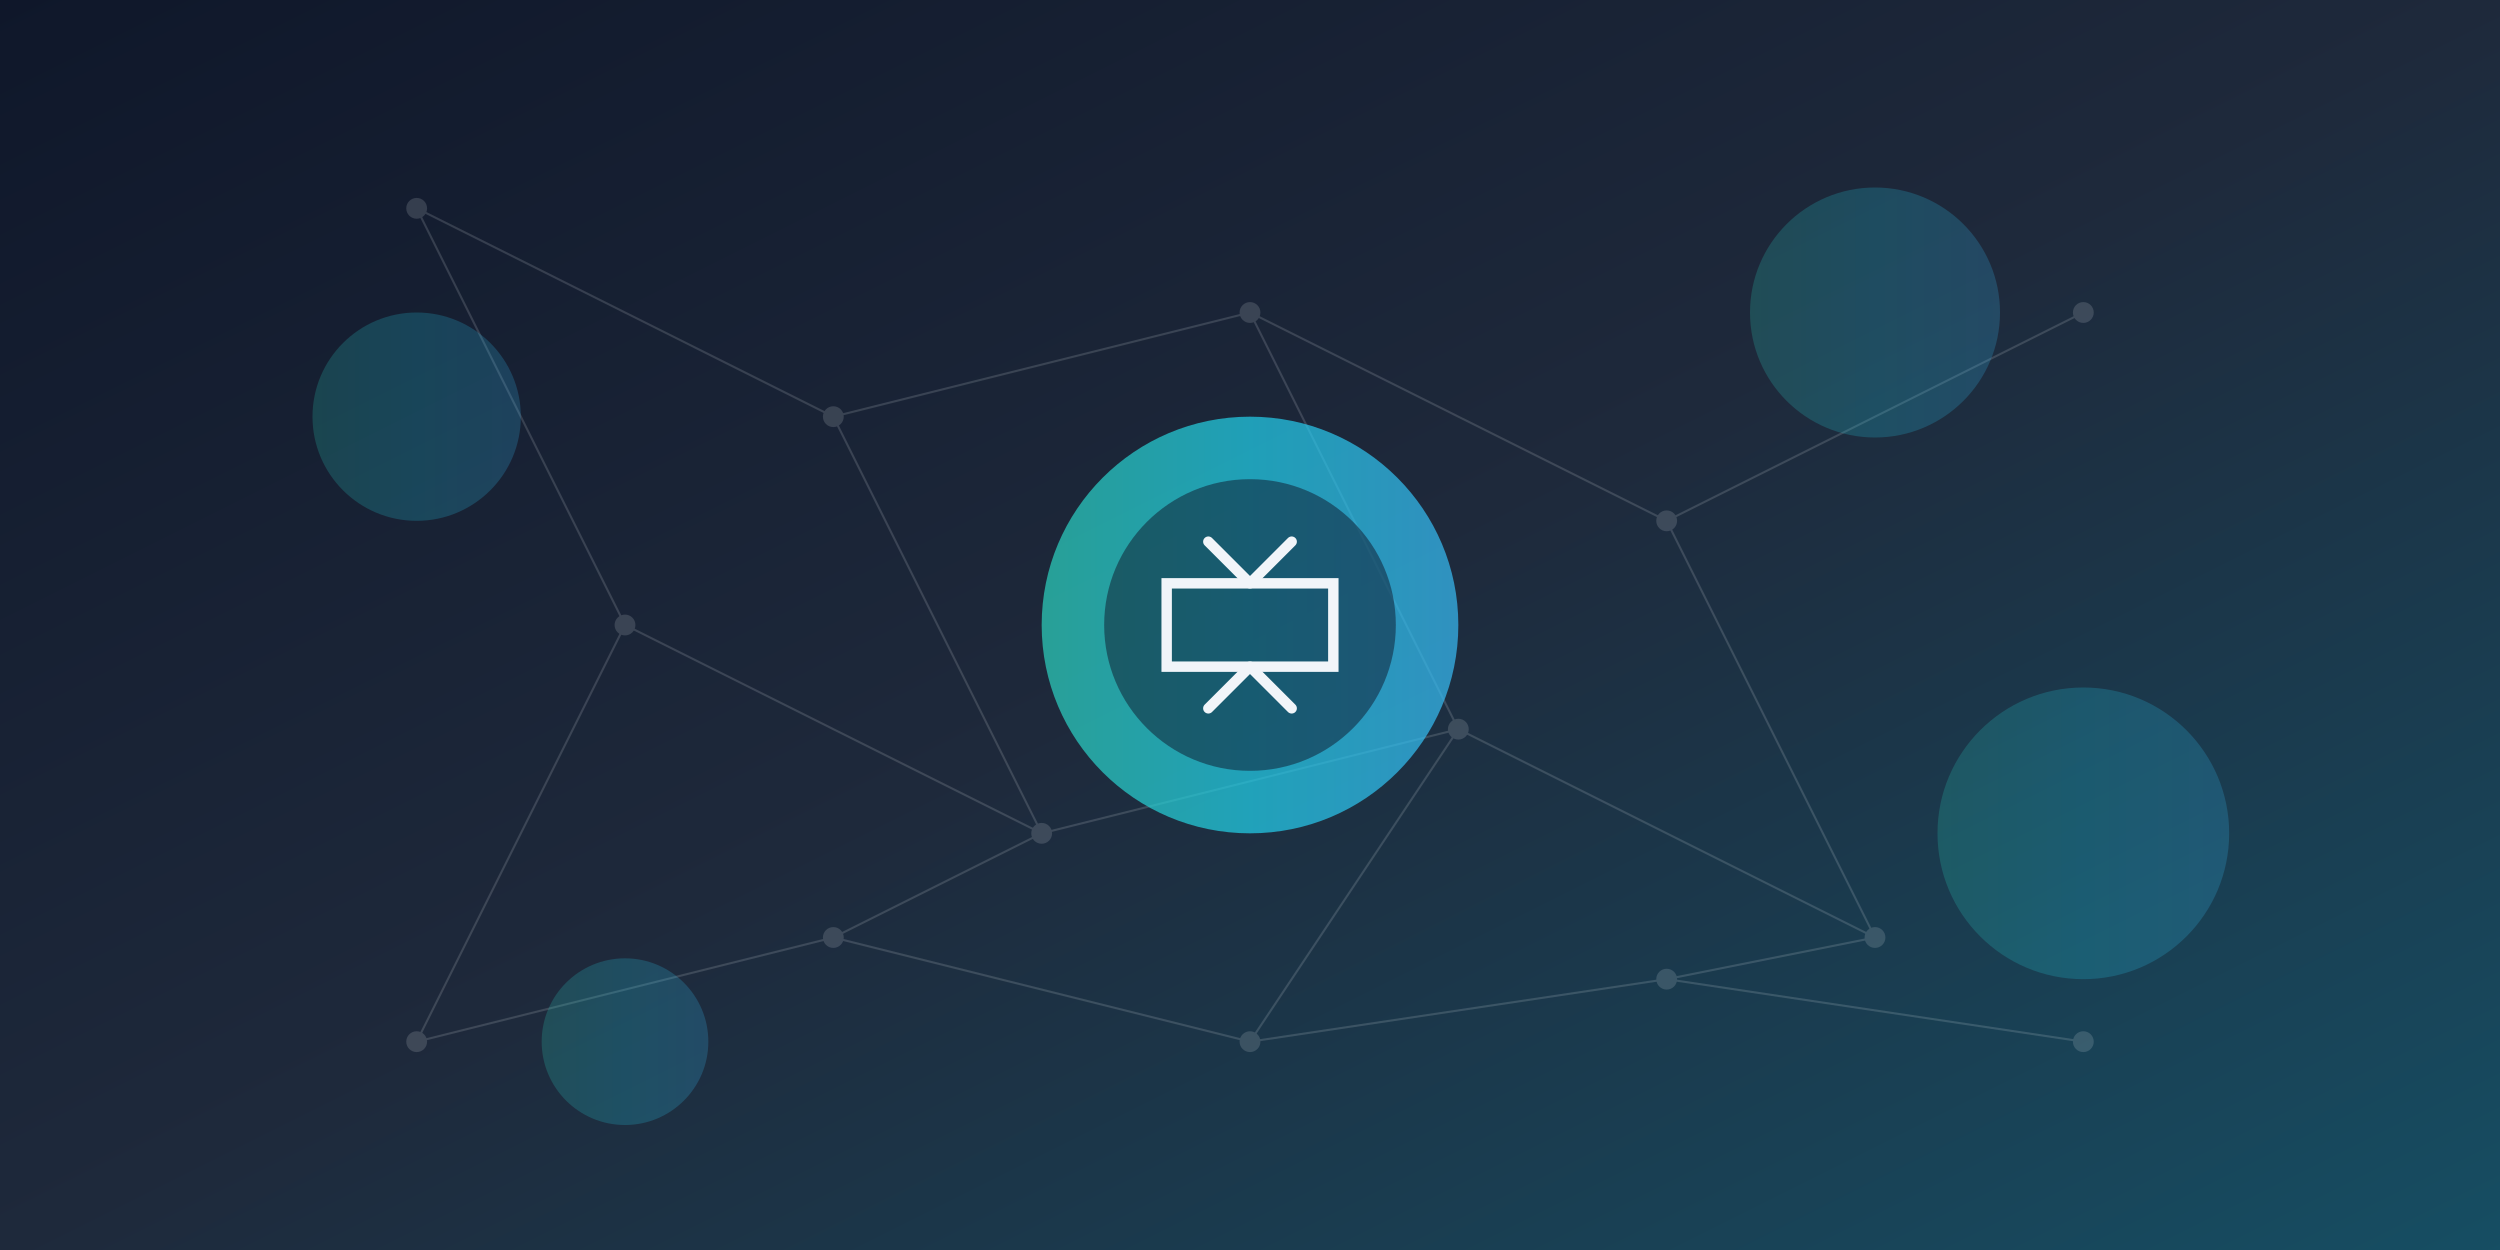 <?xml version="1.0" encoding="UTF-8" standalone="no"?>
<svg xmlns="http://www.w3.org/2000/svg" width="1200" height="600" viewBox="0 0 1200 600">
  <rect x="0" y="0" width="1200" height="600" fill="#808080" stroke="none"/>
  <defs>
    <linearGradient id="grad1" x1="0%" y1="0%" x2="100%" y2="100%">
      <stop offset="0%" style="stop-color:#0f172a;stop-opacity:1" />
      <stop offset="50%" style="stop-color:#1e293b;stop-opacity:1" />
      <stop offset="100%" style="stop-color:#164e63;stop-opacity:1" />
    </linearGradient>
    <linearGradient id="grad2" x1="0%" y1="0%" x2="100%" y2="0%">
      <stop offset="0%" style="stop-color:#2dd4bf;stop-opacity:0.7" />
      <stop offset="50%" style="stop-color:#22d3ee;stop-opacity:0.7" />
      <stop offset="100%" style="stop-color:#38bdf8;stop-opacity:0.7" />
    </linearGradient>
  </defs>
  
  <!-- Background -->
  <rect width="1200" height="600" fill="url(#grad1)" />
  
  <!-- Abstract Network Pattern -->
  <g opacity="0.15">
    <circle cx="200" cy="100" r="5" fill="#f1f5f9" />
    <circle cx="400" cy="200" r="5" fill="#f1f5f9" />
    <circle cx="600" cy="150" r="5" fill="#f1f5f9" />
    <circle cx="800" cy="250" r="5" fill="#f1f5f9" />
    <circle cx="1000" cy="150" r="5" fill="#f1f5f9" />
    <circle cx="300" cy="300" r="5" fill="#f1f5f9" />
    <circle cx="500" cy="400" r="5" fill="#f1f5f9" />
    <circle cx="700" cy="350" r="5" fill="#f1f5f9" />
    <circle cx="900" cy="450" r="5" fill="#f1f5f9" />
    <circle cx="200" cy="500" r="5" fill="#f1f5f9" />
    <circle cx="400" cy="450" r="5" fill="#f1f5f9" />
    <circle cx="600" cy="500" r="5" fill="#f1f5f9" />
    <circle cx="800" cy="470" r="5" fill="#f1f5f9" />
    <circle cx="1000" cy="500" r="5" fill="#f1f5f9" />
    <!-- Connections -->
    <path d="M200,100 L400,200 L600,150 L800,250 L1000,150" stroke="#f1f5f9" stroke-width="1" fill="none" />
    <path d="M300,300 L500,400 L700,350 L900,450" stroke="#f1f5f9" stroke-width="1" fill="none" />
    <path d="M200,500 L400,450 L600,500 L800,470 L1000,500" stroke="#f1f5f9" stroke-width="1" fill="none" />
    <path d="M200,100 L300,300 L200,500" stroke="#f1f5f9" stroke-width="1" fill="none" />
    <path d="M400,200 L500,400 L400,450" stroke="#f1f5f9" stroke-width="1" fill="none" />
    <path d="M600,150 L700,350 L600,500" stroke="#f1f5f9" stroke-width="1" fill="none" />
    <path d="M800,250 L900,450 L800,470" stroke="#f1f5f9" stroke-width="1" fill="none" />
  </g>
  
  <!-- Central Element -->
  <g transform="translate(600, 300)">
    <circle cx="0" cy="0" r="100" fill="url(#grad2)" />
    <circle cx="0" cy="0" r="70" fill="#0f172a" opacity="0.5" />
    <path d="M-40,-20 L-40,20 L40,20 L40,-20 Z" fill="none" stroke="#f1f5f9" stroke-width="5" />
    <path d="M-20,-40 L0,-20 L20,-40" stroke="#f1f5f9" stroke-width="5" fill="none" stroke-linecap="round" stroke-linejoin="round" />
    <path d="M-20,40 L0,20 L20,40" stroke="#f1f5f9" stroke-width="5" fill="none" stroke-linecap="round" stroke-linejoin="round" />
  </g>
  
  <!-- Decorative Elements -->
  <circle cx="200" cy="200" r="50" fill="url(#grad2)" opacity="0.3" />
  <circle cx="1000" cy="400" r="70" fill="url(#grad2)" opacity="0.3" />
  <circle cx="300" cy="500" r="40" fill="url(#grad2)" opacity="0.3" />
  <circle cx="900" cy="150" r="60" fill="url(#grad2)" opacity="0.3" />
</svg>
